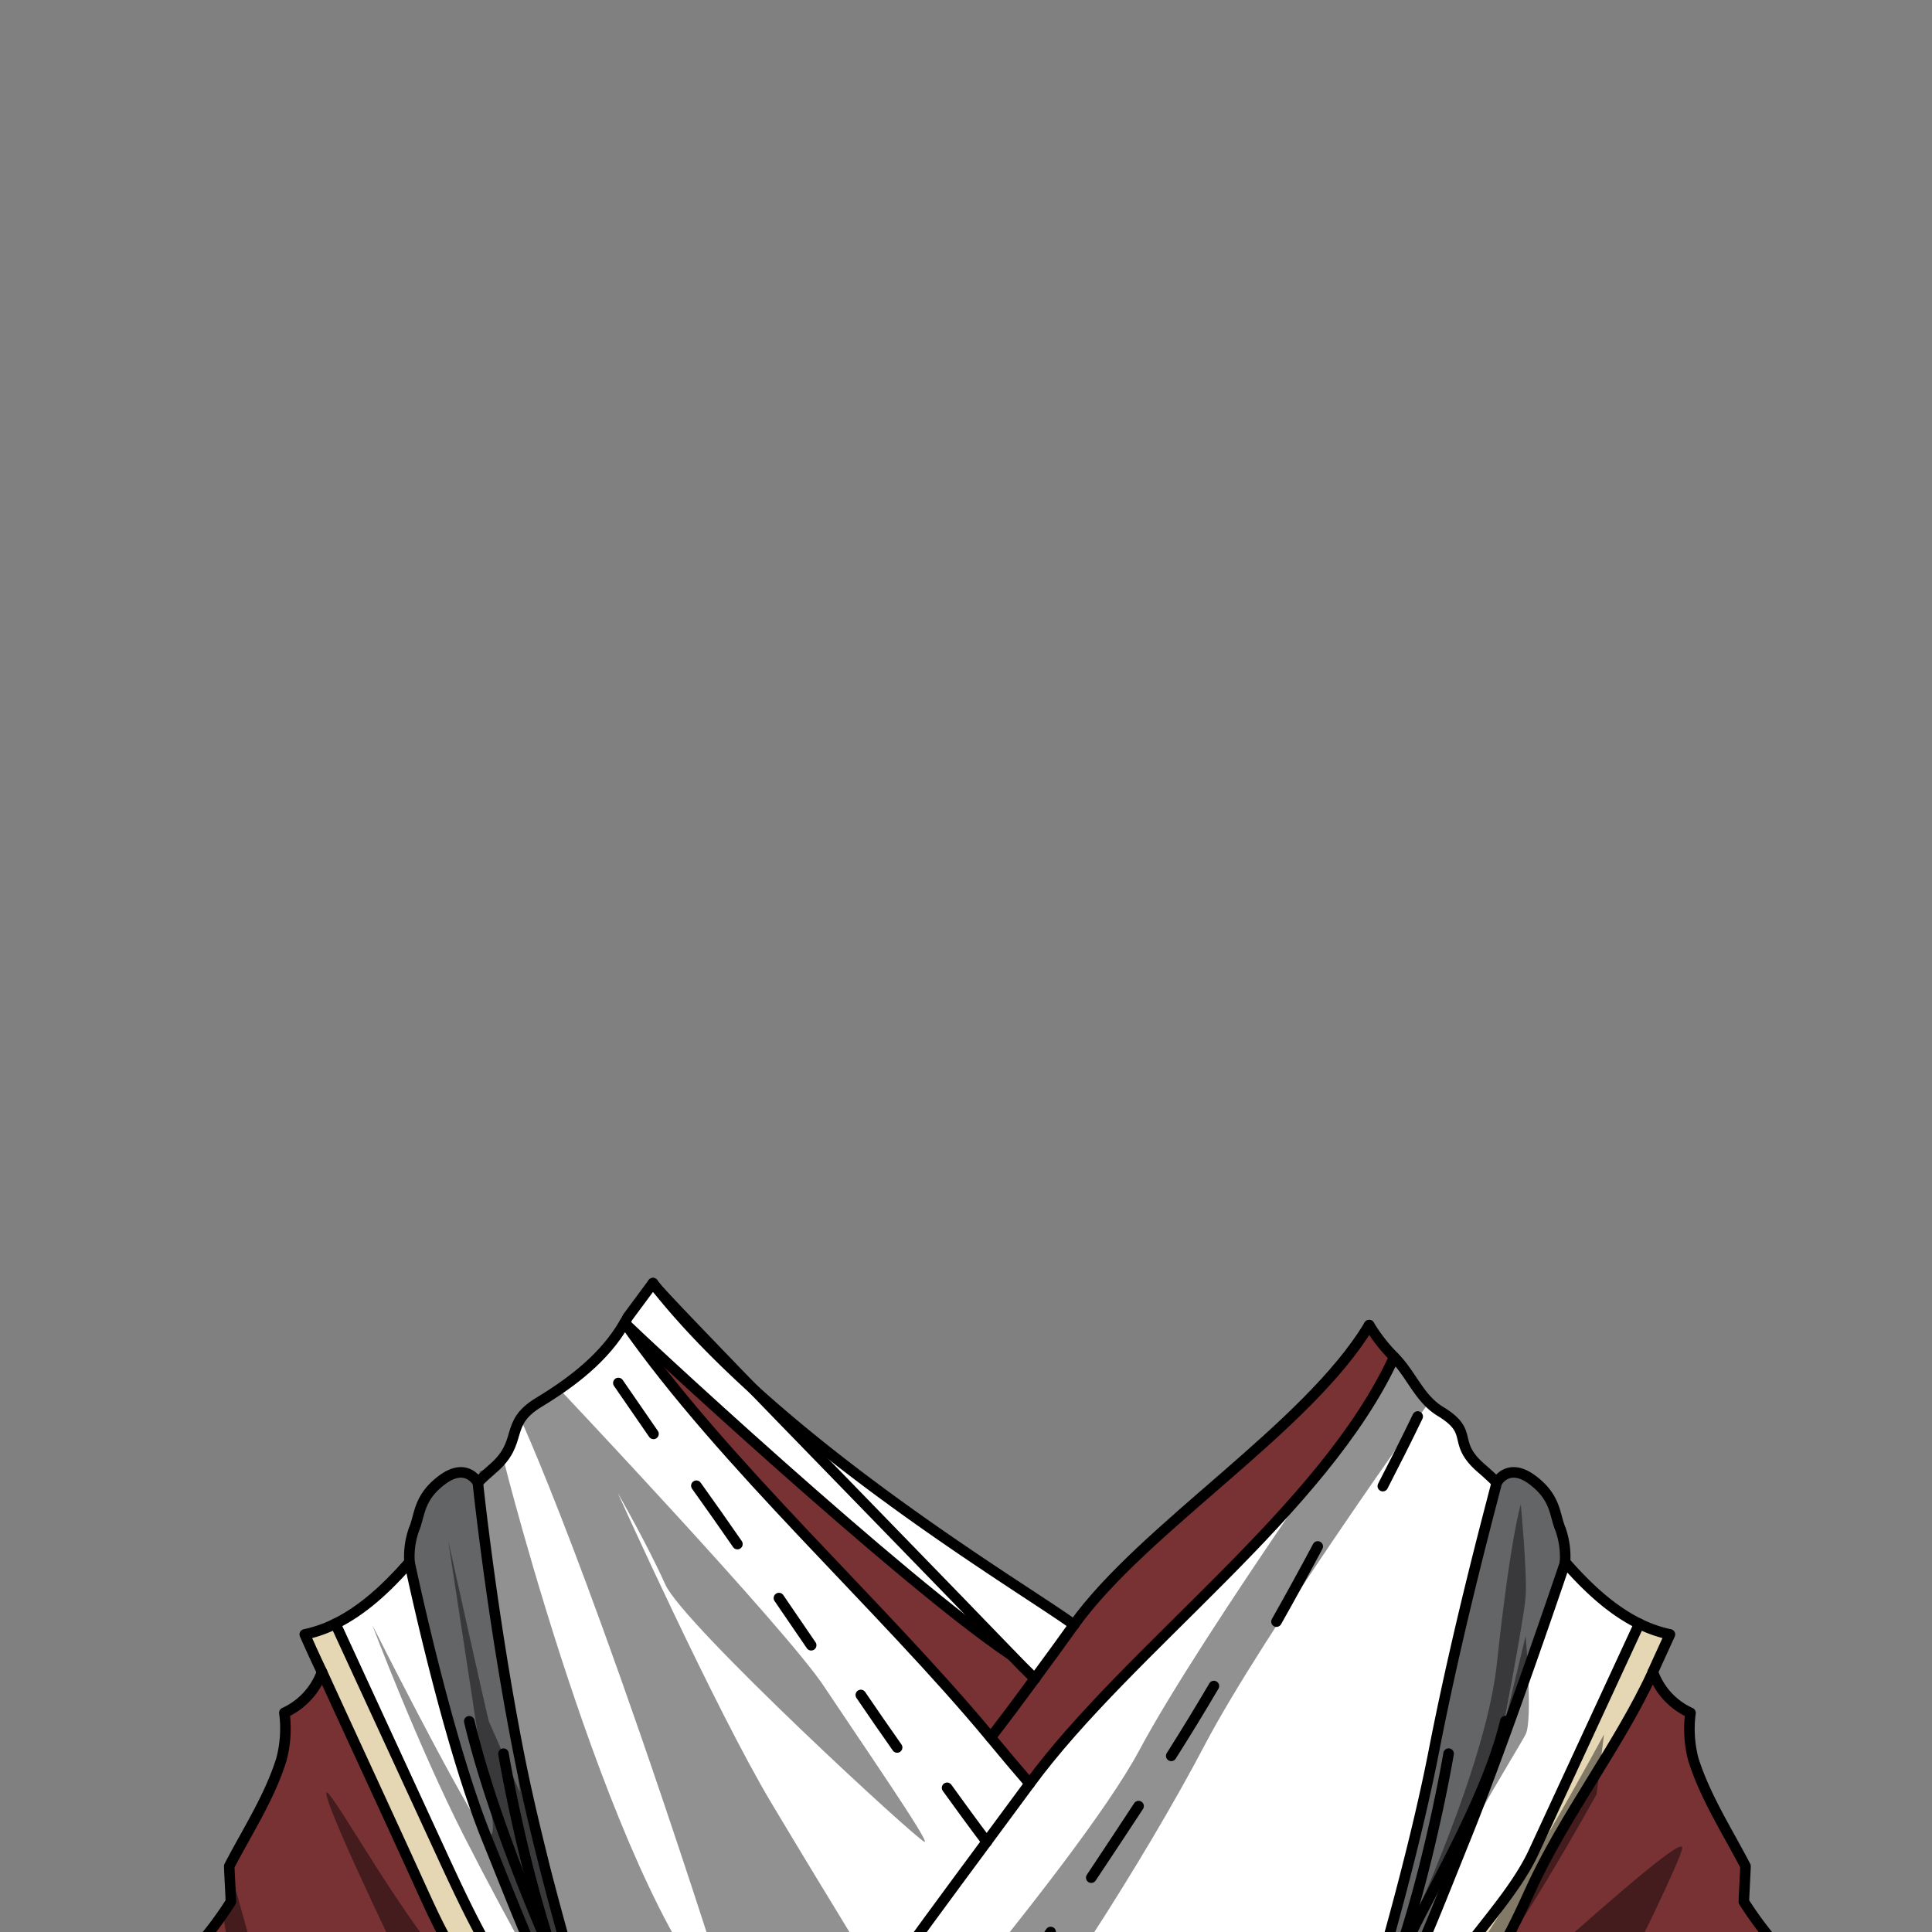 <svg xmlns="http://www.w3.org/2000/svg" viewBox="0 0 432 432">
  <rect x="0" y="0" width="432" height="432" fill="#808080" stroke="none"/>
  <defs>
    <style>.BUNTAI_BADGER_OUTFIT_BADGER_OUTFIT_15_cls-1{isolation:isolate;}.BUNTAI_BADGER_OUTFIT_BADGER_OUTFIT_15_cls-2{fill:#fff;}.BUNTAI_BADGER_OUTFIT_BADGER_OUTFIT_15_cls-3{fill:#646567;}.BUNTAI_BADGER_OUTFIT_BADGER_OUTFIT_15_cls-4{fill:#783234;}.BUNTAI_BADGER_OUTFIT_BADGER_OUTFIT_15_cls-5{fill:#e5d7b4;}.BUNTAI_BADGER_OUTFIT_BADGER_OUTFIT_15_cls-6{fill:none;stroke:#000;stroke-linecap:round;stroke-linejoin:round;stroke-width:2.36px;}.BUNTAI_BADGER_OUTFIT_BADGER_OUTFIT_15_cls-7{opacity:0.43;mix-blend-mode:multiply;}</style>
  </defs>
  <g class="BUNTAI_BADGER_OUTFIT_BADGER_OUTFIT_15_cls-1">
    <g id="outfit">
      <path class="BUNTAI_BADGER_OUTFIT_BADGER_OUTFIT_15_cls-2" d="M240.18,363.34q-4.34,6.07-8.77,12.06c-1.75-1.71-3.53-3.51-5.33-5.38-29.78-30.87-77.57-79.57-80-82.93C174.21,323,229.63,355.52,240.18,363.34Z" />
      <path class="BUNTAI_BADGER_OUTFIT_BADGER_OUTFIT_15_cls-2" d="M146.12,287.09c2.39,3.36,50.18,52.06,80,82.93-23.94-15.95-84.87-72.46-86.36-74.21l0-.05c.24-.39.46-.8.67-1.22l5.65-7.63.07.1A.35.35,0,0,1,146.12,287.09Z" />
      <path class="BUNTAI_BADGER_OUTFIT_BADGER_OUTFIT_15_cls-3" d="M349,342c-1.36-3.15-.93-7.09-6.37-11.1s-7.91.65-7.91.65h0c-.08.74-8.17,29.87-14,59.83-5.82,29.75-17.35,66.43-17.79,67.85.33-.65,4-8.1,8.79-18.88a95.57,95.57,0,0,1-8.79,18.89h0s0,0,0,0a12.17,12.17,0,0,0,1.87-1.37c7.33-6.54,14.6-26.12,23-46.82,9.08-22.46,22.3-61.72,22.3-61.72A18.52,18.52,0,0,0,349,342Z" />
      <path class="BUNTAI_BADGER_OUTFIT_BADGER_OUTFIT_15_cls-3" d="M124.85,440.31c4.76,10.78,8.46,18.23,8.79,18.88-.44-1.42-12-38.1-17.79-67.85-5.85-30-8.94-59.09-9-59.83h0s-2.48-4.66-7.92-.65-5,7.95-6.36,11.1a18.23,18.23,0,0,0-1,7.37s8.2,39.26,17.28,61.72c8.67,21.41,16.14,41.6,23.73,47.44a10.32,10.32,0,0,0,1.11.75v0A96.24,96.24,0,0,1,124.85,440.31Z" />
      <path class="BUNTAI_BADGER_OUTFIT_BADGER_OUTFIT_15_cls-2" d="M366.54,363.07l-23.59,51c-4.34,9.37-13.69,18.78-19.22,27.42a82,82,0,0,1-13,16q-2.85.86-5.73,1.59l-.28-1.21c7.33-6.54,14.6-26.12,23-46.82,9.08-22.46,22.3-61.72,22.3-61.72l.42.49C355.08,355.11,360.42,360.07,366.54,363.07Z" />
      <path class="BUNTAI_BADGER_OUTFIT_BADGER_OUTFIT_15_cls-2" d="M331.35,328.41c-7.05-6-1.39-8-9.25-12.8-4.75-2.88-6.42-8.16-10.35-12.15-15.79,34.35-59.27,65.08-81.51,95.37q-4.4-5.08-8.67-10.28c-24.48-29.54-59.77-61.1-81.85-92.74l0-.05c-4.46,7.78-11.78,13.32-19.26,17.85-7.86,4.77-3.21,8.77-10.25,14.8-1.16,1-2.26,2-3.33,3.09h0c.07.74,3.16,29.87,9,59.83,5.83,29.75,17.35,66.43,17.79,67.85,0,0,0,0,0,0v0a10.32,10.32,0,0,1-1.11-.75l-.44.75c-2.12-.54-4.23-1.13-6.33-1.75h0q-2.4-.72-4.79-1.52,2.45,1.69,5,3.28h0l-.33,1-3.43,10.69-2.87,6.57-3,7.33H319.48L316,472l-4.55-4.21v-9.15l-.36-1.31-.37.11q-2.85.86-5.73,1.59l-.28-1.21a12.17,12.17,0,0,1-1.87,1.37s0,0,0,0h0c.44-1.42,12-38.1,17.79-67.85,5.85-30,13.94-59.09,14-59.83h0C333.61,330.43,332.5,329.39,331.35,328.41Z" />
      <path class="BUNTAI_BADGER_OUTFIT_BADGER_OUTFIT_15_cls-2" d="M132.54,458.48l-.44.75c-2.12-.54-4.23-1.13-6.33-1.75h0a81.77,81.77,0,0,1-13-15.94c-5.53-8.64-9.88-18-14.22-27.42L75,363.07c6.12-3,11.47-8,16.12-13.26l.43-.49h0s8.2,39.26,17.28,61.72C117.48,432.45,125,452.64,132.54,458.48Z" />
      <path class="BUNTAI_BADGER_OUTFIT_BADGER_OUTFIT_15_cls-4" d="M315.56,456c6.57-4.53,12.71-9.65,17.45-16.22,3.8-5.3,6.56-11.37,9.3-17.38,7.4-16.29,19.84-32.28,27.26-48.48A15.83,15.83,0,0,0,378,383a27,27,0,0,0,.66,10.41c2.63,8.45,7.62,16.1,11.67,23.9-.1,2.63-.27,5.31-.37,7.94a80.92,80.92,0,0,0,11.67,14.43c.14,5.19,0,10.72.16,15.92,2.75,3,5.5,5.68,8.24,8.67,1.51,1.63,3.7,2.4,5.63,3.42l2.53,17.17H319.48L316,472l-4.55-4.21v-9.15l-.36-1.31C312.6,456.92,314.08,456.45,315.56,456Z" />
      <path class="BUNTAI_BADGER_OUTFIT_BADGER_OUTFIT_15_cls-4" d="M306.15,296.3a38.24,38.24,0,0,0,5.6,7.16c-15.79,34.35-59.27,65.08-81.51,95.37q-4.4-5.08-8.67-10.28,5-6.53,9.84-13.15,4.44-6,8.77-12.06C255.67,341.64,292.36,319.27,306.15,296.3Z" />
      <path class="BUNTAI_BADGER_OUTFIT_BADGER_OUTFIT_15_cls-4" d="M226.08,370c1.8,1.87,3.58,3.67,5.33,5.38q-4.84,6.63-9.84,13.15c-24.48-29.54-59.77-61.1-81.85-92.74C141.21,297.56,202.14,354.07,226.08,370Z" />
      <path class="BUNTAI_BADGER_OUTFIT_BADGER_OUTFIT_15_cls-4" d="M125.59,460.25l-3.43,10.69-2.87,6.57-3,7.33H23.12l2.78-17.17c1.92-1,4.1-1.79,5.61-3.42,2.75-3,5.51-5.68,8.25-8.67.14-5.2,0-10.73.15-15.92a80.1,80.1,0,0,0,11.68-14.43c-.09-2.63-.28-5.31-.37-7.94,4-7.8,9.05-15.45,11.67-23.9A27,27,0,0,0,63.55,383a16,16,0,0,0,8.41-9.1c7.4,16.2,14.85,32.19,22.24,48.47,2.74,6,5.5,12.08,9.31,17.38,4.73,6.57,10.87,11.69,17.43,16.21h0q2.45,1.69,5,3.28h0Z" />
      <path class="BUNTAI_BADGER_OUTFIT_BADGER_OUTFIT_15_cls-5" d="M366.54,363.07l-23.59,51c-4.34,9.37-13.69,18.78-19.22,27.42a82,82,0,0,1-13,16l.37-.11c1.49-.45,3-.92,4.45-1.42,6.57-4.53,12.71-9.65,17.45-16.22,3.8-5.3,6.56-11.37,9.3-17.38,7.4-16.29,19.84-32.28,27.26-48.48h0c1.27-2.8,2.55-5.59,3.83-8.4A29.23,29.23,0,0,1,366.54,363.07Z" />
      <path class="BUNTAI_BADGER_OUTFIT_BADGER_OUTFIT_15_cls-5" d="M112.78,441.53c-5.53-8.64-9.88-18-14.22-27.42L75,363.07a29.16,29.16,0,0,1-6.85,2.39Q70,369.67,72,373.87h0c7.4,16.2,14.85,32.19,22.24,48.47,2.74,6,5.5,12.08,9.31,17.38,4.73,6.57,10.87,11.69,17.43,16.21h0q2.39.8,4.79,1.52A81.77,81.77,0,0,1,112.78,441.53Z" />
      <path class="BUNTAI_BADGER_OUTFIT_BADGER_OUTFIT_15_cls-6" d="M170,484.84c15.34-25.37,33-49.18,50.62-73q4.81-6.51,9.6-13c22.24-30.29,65.72-61,81.51-95.37" />
      <path class="BUNTAI_BADGER_OUTFIT_BADGER_OUTFIT_15_cls-6" d="M139.72,295.81c22.08,31.64,57.37,63.2,81.85,92.74q4.27,5.19,8.67,10.28" />
      <path class="BUNTAI_BADGER_OUTFIT_BADGER_OUTFIT_15_cls-6" d="M306.15,296.3a38.24,38.24,0,0,0,5.6,7.16c3.93,4,5.6,9.28,10.35,12.15,7.86,4.77,2.2,6.77,9.25,12.8,1.15,1,2.26,2,3.33,3.09" />
      <path class="BUNTAI_BADGER_OUTFIT_BADGER_OUTFIT_15_cls-6" d="M310.74,457.48a82,82,0,0,0,13-16c5.53-8.64,14.88-18,19.22-27.42l23.59-51" />
      <path class="BUNTAI_BADGER_OUTFIT_BADGER_OUTFIT_15_cls-6" d="M369.57,373.86c1.27-2.8,2.55-5.59,3.83-8.4a29.23,29.23,0,0,1-6.86-2.39c-6.12-3-11.46-8-16.12-13.26l-.42-.49" />
      <path class="BUNTAI_BADGER_OUTFIT_BADGER_OUTFIT_15_cls-6" d="M315.56,456c6.57-4.53,12.71-9.65,17.45-16.22,3.8-5.3,6.56-11.37,9.3-17.38,7.4-16.29,19.84-32.28,27.26-48.48" />
      <path class="BUNTAI_BADGER_OUTFIT_BADGER_OUTFIT_15_cls-6" d="M72,373.88a16,16,0,0,1-8.41,9.1,27,27,0,0,1-.66,10.41c-2.62,8.45-7.63,16.1-11.67,23.9.09,2.63.28,5.31.37,7.94a80.1,80.1,0,0,1-11.68,14.43c-.14,5.19,0,10.72-.15,15.92-2.74,3-5.5,5.68-8.25,8.67-1.51,1.63-3.69,2.4-5.61,3.42l-2.78,17.17h395l-2.53-17.17c-1.93-1-4.12-1.79-5.63-3.42-2.74-3-5.49-5.68-8.24-8.67-.15-5.2,0-10.73-.16-15.92a80.92,80.92,0,0,1-11.67-14.43c.1-2.63.27-5.31.37-7.94-4.05-7.8-9-15.45-11.67-23.9A27,27,0,0,1,378,383a15.83,15.83,0,0,1-8.4-9.11h0" />
      <path class="BUNTAI_BADGER_OUTFIT_BADGER_OUTFIT_15_cls-6" d="M302.87,459.19c.44-1.42,12-38.1,17.79-67.85,5.85-30,13.94-59.09,14-59.83h0s2.47-4.66,7.91-.65,5,7.95,6.37,11.1a18.52,18.52,0,0,1,1,7.37" />
      <path class="BUNTAI_BADGER_OUTFIT_BADGER_OUTFIT_15_cls-6" d="M336.6,384.84c-4.47,18.63-18.25,40.33-24.94,55.47-4.76,10.78-8.46,18.23-8.79,18.88h0" />
      <path class="BUNTAI_BADGER_OUTFIT_BADGER_OUTFIT_15_cls-6" d="M350,349.32S336.78,388.58,327.7,411c-8.37,20.7-15.64,40.28-23,46.82a12.17,12.17,0,0,1-1.87,1.37s0,0,0,0h0a95.57,95.57,0,0,0,8.79-18.89c7.88-21.86,12.29-48.18,12.29-48.18" />
      <path class="BUNTAI_BADGER_OUTFIT_BADGER_OUTFIT_15_cls-6" d="M146,286.91l-5.65,7.63c-.21.42-.43.83-.67,1.22-4.46,7.78-11.78,13.32-19.26,17.85-7.86,4.77-3.21,8.77-10.25,14.8-1.16,1-2.26,2-3.33,3.09" />
      <path class="BUNTAI_BADGER_OUTFIT_BADGER_OUTFIT_15_cls-6" d="M231.41,375.4c-1.75-1.71-3.53-3.51-5.33-5.38-29.78-30.87-77.57-79.57-80-82.93" />
      <path class="BUNTAI_BADGER_OUTFIT_BADGER_OUTFIT_15_cls-6" d="M75,363.07c6.12-3,11.47-8,16.12-13.26l.43-.49" />
      <path class="BUNTAI_BADGER_OUTFIT_BADGER_OUTFIT_15_cls-6" d="M125.75,457.47a81.77,81.77,0,0,1-13-15.94c-5.53-8.64-9.88-18-14.22-27.42L75,363.07a29.16,29.16,0,0,1-6.85,2.39Q70,369.67,72,373.87h0c7.4,16.2,14.85,32.19,22.24,48.47,2.74,6,5.5,12.08,9.31,17.38,4.73,6.57,10.87,11.69,17.43,16.21" />
      <path class="BUNTAI_BADGER_OUTFIT_BADGER_OUTFIT_15_cls-6" d="M133.64,459.19c-.44-1.42-12-38.1-17.79-67.85-5.85-30-8.94-59.09-9-59.83h0s-2.48-4.66-7.92-.65-5,7.95-6.36,11.1a18.23,18.23,0,0,0-1,7.37s8.2,39.26,17.28,61.72c8.67,21.41,16.14,41.6,23.73,47.44" />
      <path class="BUNTAI_BADGER_OUTFIT_BADGER_OUTFIT_15_cls-6" d="M132.54,458.48a10.32,10.32,0,0,0,1.11.75v0s0,0,0,0c-.33-.65-4-8.1-8.79-18.88-6.68-15.14-15.47-36.84-19.93-55.47" />
      <path class="BUNTAI_BADGER_OUTFIT_BADGER_OUTFIT_15_cls-6" d="M112.58,392.13s4.39,26.32,12.27,48.18a96.24,96.24,0,0,0,8.79,18.9" />
      <path class="BUNTAI_BADGER_OUTFIT_BADGER_OUTFIT_15_cls-6" d="M306.15,296.3c-13.79,23-50.48,45.34-66,67q-4.34,6.07-8.77,12.06-4.84,6.63-9.84,13.15" />
      <path class="BUNTAI_BADGER_OUTFIT_BADGER_OUTFIT_15_cls-6" d="M146,286.91l.07.1a.35.35,0,0,1,.05.08c28.09,35.93,83.51,68.43,94.06,76.25" />
      <path class="BUNTAI_BADGER_OUTFIT_BADGER_OUTFIT_15_cls-6" d="M139.68,295.76l0,.05c1.49,1.75,62.42,58.26,86.36,74.21" />
      <path class="BUNTAI_BADGER_OUTFIT_BADGER_OUTFIT_15_cls-6" d="M234.93,432q-4.49,6.74-8.85,13.51" />
      <path class="BUNTAI_BADGER_OUTFIT_BADGER_OUTFIT_15_cls-6" d="M254.59,403.85q-5.25,8-10.58,16" />
      <path class="BUNTAI_BADGER_OUTFIT_BADGER_OUTFIT_15_cls-6" d="M271.43,377q-4.65,7.91-9.54,15.62" />
      <path class="BUNTAI_BADGER_OUTFIT_BADGER_OUTFIT_15_cls-6" d="M294.65,345.79q-4.51,8.46-9.23,16.81" />
      <path class="BUNTAI_BADGER_OUTFIT_BADGER_OUTFIT_15_cls-6" d="M317,316.73c-2.52,5.23-5.14,10.41-7.8,15.57" />
      <path class="BUNTAI_BADGER_OUTFIT_BADGER_OUTFIT_15_cls-6" d="M211.77,399.76c2.92,4.06,5.86,8.09,8.87,12.08" />
      <path class="BUNTAI_BADGER_OUTFIT_BADGER_OUTFIT_15_cls-6" d="M192.48,379q4,5.89,8.12,11.74" />
      <path class="BUNTAI_BADGER_OUTFIT_BADGER_OUTFIT_15_cls-6" d="M174.17,357.33q3.62,5.26,7.21,10.55" />
      <path class="BUNTAI_BADGER_OUTFIT_BADGER_OUTFIT_15_cls-6" d="M155.71,332.21q4.64,6.48,9.18,13.05" />
      <path class="BUNTAI_BADGER_OUTFIT_BADGER_OUTFIT_15_cls-6" d="M138.27,309.24l7.85,11.38" />
      <g class="BUNTAI_BADGER_OUTFIT_BADGER_OUTFIT_15_cls-7">
        <path d="M304.42,454.16s27.1-52.78,30.26-82,5.38-35.76,5.38-35.76,1.43,15.24,1.08,20.49-5.53,31.81-5.53,31.81l5.53-22.9s1.63,18.79,0,22-20.09,32.69-25.66,48.06S304.42,454.16,304.42,454.16Z" />
        <path d="M310.09,457.48s15-1.51,34.23-18.59,32.2-28.24,31.83-25.61S364.41,439.15,364,439.42s-25.51,19.65-25.51,19.65L364,450.32l-15.88,14.05s-4.2,1.84-11.37,1.71-15.2,0-15.2,0l15.58,19.43-17.68-.68-5.12-14.34-2.89-2.06Z" />
        <path d="M125.08,310.6S175.71,364.23,184.2,377s23.56,34.61,22.57,34.85-54-48.61-58-57.54-10.65-20.5-10.65-20.5,21.8,48.34,34.37,69.36,25.22,41.51,25.22,41.51l-27.12,39.27-54.25,1.58,10.54-26.45,8-.39s-14.33-39.87-24.34-103.39l-3.35-26.21,5.42-2.62S138,427.67,164.14,451.22c-32-100.86-48.23-135-48.23-135Z" />
        <path d="M319.32,313.86s-36.91,51.49-50,76.44S231,455,218.26,467.83s-26.19,17-26.19,17l-11.09.68s59.75-67.9,73.79-94.18,57-86.43,57-86.43Z" />
        <path d="M51.22,417.29l.23.8c1.3,4.61,7.9,27.93,10.23,37.86C64.28,467,65,472,65,472S56.68,455.18,53.9,446.9a110.89,110.89,0,0,1-4-19.15l2.34-2.08Z" />
        <path d="M129.9,457.6c-2.41-3-15.77-26.67-26.15-47.06s-20.51-47.2-20.51-47.2,18.37,36.47,24.17,44.94.8-11.49.8-11.49l-8-52.35s8.9,40,9.08,40.4,7,16,7,16l-3.46-26L109,342.43s16,92.33,21,104.51,3.7,12.25,3.7,12.25Z" />
        <path d="M124.2,458.12s-8.22-3.73-20.45-14.57S71.88,395.67,73,401.39s19.65,43.74,19.65,43.74-14.09-7.23-14.83-7.55-10.57-2.5-10.57-2.5,13.1,10.15,21.14,18.66,13.53,11.09,13.53,11.09l-1.11,5.91-3.87,14.1,19.38.68Z" />
        <path d="M324.74,443.75c13.78-18.49,33.92-55.94,33.92-55.94L357,401.2s-20,36.26-28.24,43.68S309.35,456,309.35,456,316.85,454.32,324.74,443.75Z" />
      </g>
    </g>
  </g>
</svg>